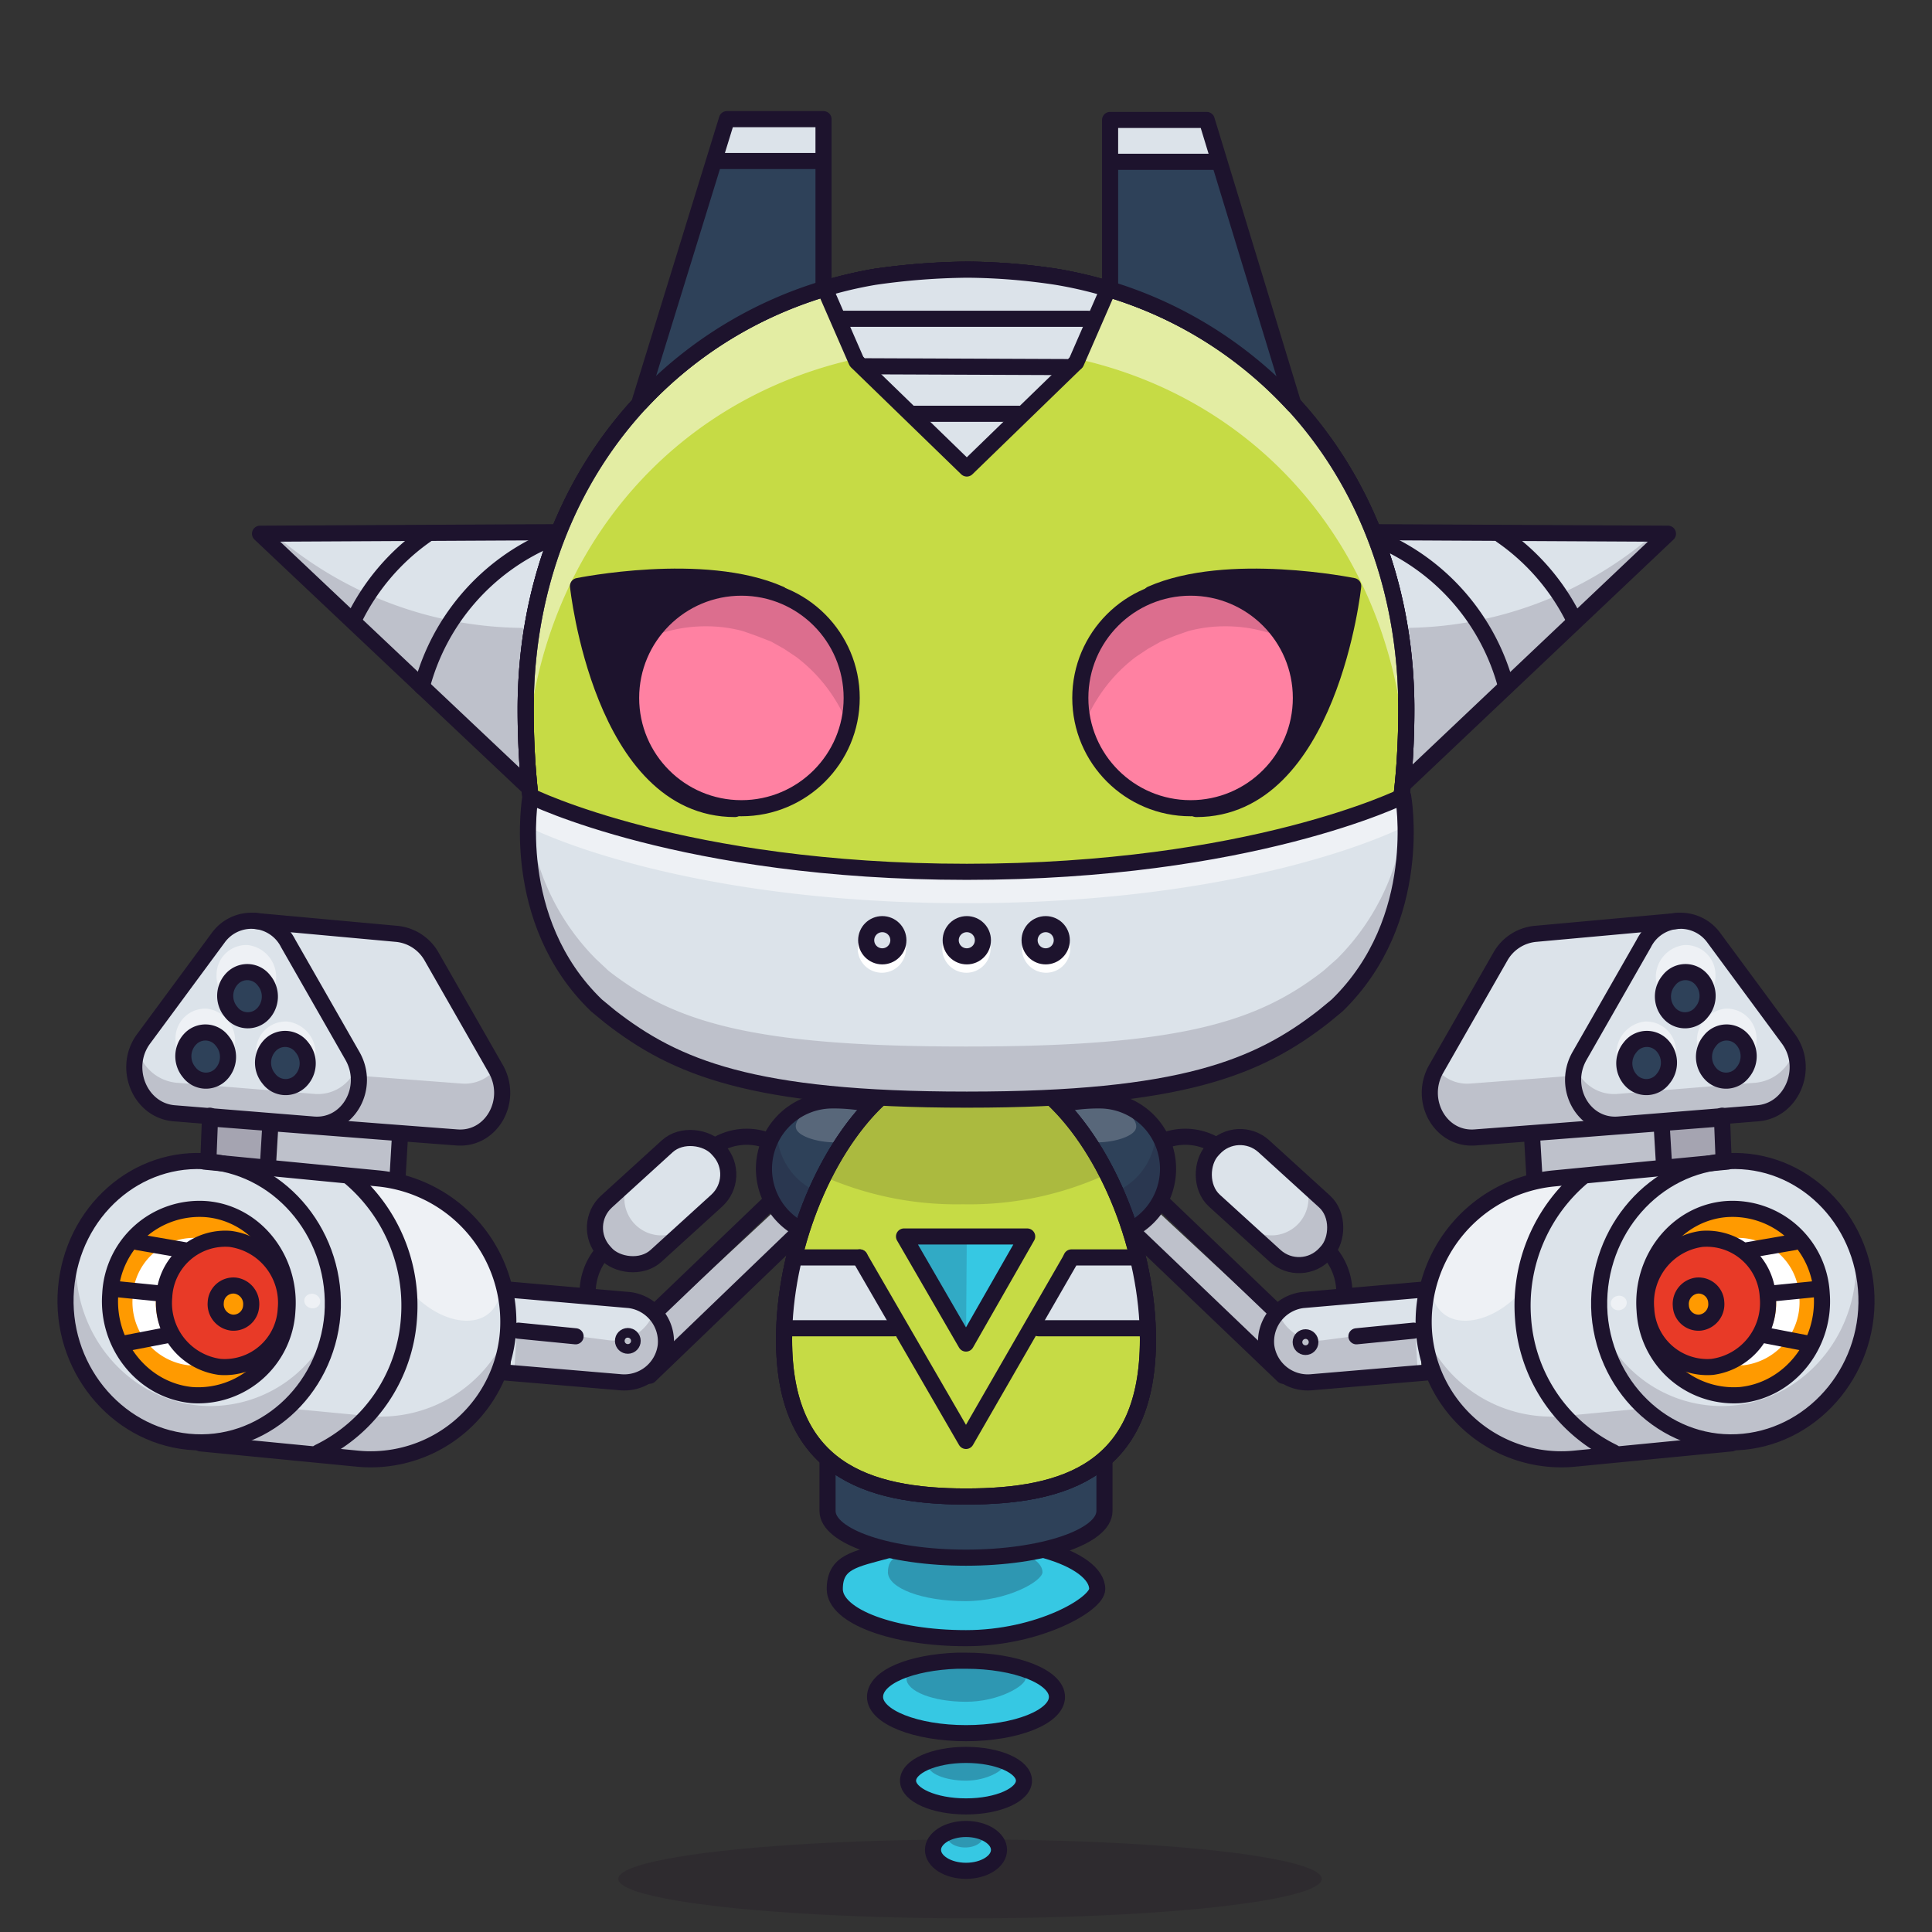 <svg xmlns="http://www.w3.org/2000/svg" xmlns:xlink="http://www.w3.org/1999/xlink" viewBox="0 0 240 240">
  <rect x="0" y="0" width="240" height="240" fill="#333333" stroke="none"/>
  <ellipse cx="120.5" cy="233.4" rx="43.7" ry="4.9" style="fill:#180621;opacity:0.15"/>
  <g>
    <title>03</title>
    <path d="M129.9,192.6c3.9,1.1,6.4,2.9,6.4,4.8s-7.3,6.1-16.3,6.1-16.3-2.7-16.3-6.1,2.5-3.7,6.5-4.8" style="fill:#36c8e3"/>
    <ellipse cx="120" cy="229.8" rx="4.1" ry="2.6" style="fill:#36c8e3"/>
    <ellipse cx="120" cy="221.2" rx="7.2" ry="3.2" style="fill:#36c8e3"/>
    <path d="M118.9,206.3H120c6.2,0,11.3,2,11.3,4.5s-5.1,4.5-11.3,4.5-11.3-2-11.3-4.5,4.5-4.3,10.2-4.5" style="fill:#36c8e3"/>
    <path d="M125.8,192.5c2.3.7,3.7,1.7,3.7,2.8s-4.3,3.6-9.6,3.6-9.6-1.6-9.6-3.6,1.5-2.2,3.8-2.8" style="fill:#180621;opacity:0.25"/>
    <path d="M124.5,206.2c1.8.5,2.9,1.4,2.9,2.3s-3.3,2.9-7.4,2.9-7.4-1.3-7.4-2.9,1.1-1.8,2.9-2.3" style="fill:#180621;opacity:0.25"/>
    <path d="M122.9,217.8c1.1.4,1.8.9,1.8,1.5s-2.1,1.9-4.7,1.9-4.7-.9-4.7-1.9.7-1.2,1.9-1.5" style="fill:#180621;opacity:0.25"/>
    <path d="M121.3,227.1a1.3,1.3,0,0,1,.8,1.1c0,.7-1,1.3-2.2,1.3s-2.2-.6-2.2-1.3a1.3,1.3,0,0,1,.9-1.1" style="fill:#180621;opacity:0.25"/>
    <path d="M137.2,180.3H102.8v7.4c0,3.2,7.7,5.8,17.2,5.8s17.2-2.6,17.2-5.8Z" style="fill:#2e4159"/>
    <path d="M129.9,192.6c3.9,1.1,6.4,2.9,6.4,4.8s-7.3,6.1-16.3,6.1-16.3-2.7-16.3-6.1,2.5-3.7,6.5-4.8" style="fill:none;stroke:#1d132d;stroke-linecap:round;stroke-linejoin:round;stroke-width:2px"/>
    <path d="M118.9,206.3H120c6.2,0,11.3,2,11.3,4.5s-5.1,4.5-11.3,4.5-11.3-2-11.3-4.5,4.5-4.3,10.2-4.5" style="fill:none;stroke:#1d132d;stroke-linecap:round;stroke-linejoin:round;stroke-width:2px"/>
    <ellipse cx="120" cy="221.2" rx="7.2" ry="3.2" style="fill:none;stroke:#1d132d;stroke-linecap:round;stroke-linejoin:round;stroke-width:2px"/>
    <ellipse cx="120" cy="229.8" rx="4.1" ry="2.6" style="fill:none;stroke:#1d132d;stroke-linecap:round;stroke-linejoin:round;stroke-width:2px"/>
    <path d="M137.2,180.3H102.8v7.4c0,3.2,7.7,5.8,17.2,5.8s17.2-2.6,17.2-5.8Z" style="fill:none;stroke:#1d132d;stroke-miterlimit:10;stroke-width:2px"/>
  </g>
  <g>
    <title>atribut</title>
    <rect x="25.9" y="138.5" width="23.7" height="6.66" transform="translate(7.5 -1.8) rotate(3)" style="fill:#dce3ea"/>
    <rect x="25.9" y="138.5" width="23.7" height="6.66" transform="translate(7.5 -1.8) rotate(3)" style="fill:#180621;opacity:0.15"/>
    <rect x="25.9" y="138.1" width="8.1" height="6.66" transform="translate(7.5 -1.4) rotate(3)" style="fill:#180621;opacity:0.15"/>
    <rect x="75.4" y="156.7" width="29.4" height="3.43" transform="translate(-83.7 103.7) rotate(-42.9)" style="fill:#dce3ea"/>
    <rect x="75.4" y="156.7" width="29.4" height="3.43" transform="translate(-83.7 103.7) rotate(-42.9)" style="fill:#180621;opacity:0.15"/>
    <rect x="72.7" y="144.6" width="19" height="9.13" rx="4.4" ry="4.4" transform="translate(-79 94.2) rotate(-42.3)" style="fill:#dce3ea"/>
    <path d="M85.1,152.4a4.6,4.6,0,0,1-7-5.7l-2.6,2.4a4.6,4.6,0,1,0,6.1,6.8l7.3-6.6a4.5,4.5,0,0,0,.8-1.1Z" style="fill:#180621;opacity:0.15"/>
    <path d="M63.8,160.4l14.4,1.1a5.2,5.2,0,0,1,4.5,5.7h0a5.2,5.2,0,0,1-5.7,4.5l-13.6-1.1" style="fill:#dce3ea"/>
    <path d="M81.2,163a5.2,5.2,0,0,1-5.5,3.5L64.2,165l-0.3,5.2L77,171.8A5.1,5.1,0,0,0,81.2,163Z" style="fill:#180621;opacity:0.15"/>
    <path d="M63.2,160.2l15,1.3a5.2,5.2,0,0,1,4.5,5.7h0a5.2,5.2,0,0,1-5.7,4.5l-14.2-1.2" style="fill:none;stroke:#1d132d;stroke-linecap:round;stroke-linejoin:round;stroke-width:2px"/>
    <circle cx="77.9" cy="166.6" r="0.6" transform="translate(-33.1 20) rotate(-12.1)" style="fill:none;stroke:#1d132d;stroke-linecap:round;stroke-linejoin:round;stroke-width:2px"/>
    <line x1="64.4" y1="165.3" x2="71.5" y2="166" style="fill:none;stroke:#1d132d;stroke-linecap:round;stroke-linejoin:round;stroke-width:2px"/>
    <path d="M99.6,152.8a8.5,8.5,0,0,1,3.6-16.1l7.2,0.4" style="fill:#2e4159"/>
    <path d="M100.8,147.7a8.4,8.4,0,0,1-4.3-7.4v-0.2a8.4,8.4,0,0,0,2.6,12.4A15.6,15.6,0,0,1,100.8,147.7Z" style="fill:#180621;opacity:0.15"/>
    <path d="M107.2,138.1a2.7,2.7,0,0,1-2,3.6c-1.9.6-5.9-.2-6.3-1.5s2-2.8,4-3.4S106.7,136.8,107.2,138.1Z" style="fill:#fff;opacity:0.2"/>
    <path d="M99.6,152.8a8.5,8.5,0,0,1,3.6-16.1,22.5,22.5,0,0,1,5.1.5" style="fill:none;stroke:#1d132d;stroke-linecap:round;stroke-linejoin:round;stroke-width:2px"/>
    <path d="M61.7,132.8l-8-14a5.6,5.6,0,0,0-4.4-2.8l-17.5-1.4a17.6,17.6,0,0,0-4.6,3.1v21.2l20.6,1.6,9.2,0.7C61.2,141.6,64,136.7,61.7,132.8Z" style="fill:#dce3ea"/>
    <path d="M61.7,132.8v-0.2a4.9,4.9,0,0,1-4.4,2l-9.2-.7-20.4-1.6H27.2v6.6l20.6,1.6,9.2,0.7C61.2,141.6,64,136.7,61.7,132.8Z" style="fill:#180621;opacity:0.15"/>
    <path d="M35.8,117.1l8,14c2.2,3.9-.5,8.8-4.8,8.5l-17.3-1.4c-4.3-.3-6.5-5.6-3.9-9.2l9.3-12.6A5.1,5.1,0,0,1,35.8,117.1Z" style="fill:#dce3ea"/>
    <path d="M34.3,121.6a3.7,3.7,0,0,1-3.9,3.6,4,4,0,0,1-3.5-4.2,3.7,3.7,0,0,1,3.9-3.6A4,4,0,0,1,34.3,121.6Z" style="fill:#fff;opacity:0.5"/>
    <path d="M39.2,131.1a3.7,3.7,0,0,1-3.9,3.6,4,4,0,0,1-3.5-4.2,3.7,3.7,0,0,1,3.9-3.6A4,4,0,0,1,39.2,131.1Z" style="fill:#fff;opacity:0.5"/>
    <path d="M29.2,129.5a3.7,3.7,0,0,1-3.9,3.6,4,4,0,0,1-3.5-4.2,3.7,3.7,0,0,1,3.9-3.6A4,4,0,0,1,29.2,129.5Z" style="fill:#fff;opacity:0.5"/>
    <path d="M33.4,123.1a2.7,2.7,0,0,1-2.9,2.7,3,3,0,0,1-2.6-3.2,2.7,2.7,0,0,1,2.9-2.7A3,3,0,0,1,33.4,123.1Z" style="fill:#2e4159"/>
    <path d="M28.4,130.8a2.7,2.7,0,0,1-2.9,2.7,3,3,0,0,1-2.6-3.2,2.7,2.7,0,0,1,2.9-2.7A3,3,0,0,1,28.4,130.8Z" style="fill:#2e4159"/>
    <path d="M37.9,131.6a2.7,2.7,0,0,1-2.9,2.7,3,3,0,0,1-2.6-3.2,2.7,2.7,0,0,1,2.9-2.7A3,3,0,0,1,37.9,131.6Z" style="fill:#2e4159"/>
    <path d="M39.2,135.9l-17.3-1.4a5.5,5.5,0,0,1-4.8-4.2c-1.3,3.4.9,7.6,4.6,7.9l17.3,1.4c3.8,0.3,6.3-3.5,5.3-7.1A5.1,5.1,0,0,1,39.2,135.9Z" style="fill:#180621;opacity:0.15"/>
    <path d="M25.7,144.3l21.5,2.1a17.9,17.9,0,0,1,16,19.1h0a17.1,17.1,0,0,1-18.7,15.7L25,179.3" style="fill:#dce3ea"/>
    <path d="M59.3,152.3c3.3,3.9,3.9,8.7,1.5,10.8s-7.2.7-10.4-3.4c-0.4-.6-3-10.7-4.8-12.7S56,148.4,59.3,152.3Z" style="fill:#fff;opacity:0.5"/>
    <path d="M41.3,163.3c-0.8,9.6-8.8,16.7-17.9,15.8s-16-9.4-15.2-19,8.8-16.7,17.9-15.8S42,153.7,41.3,163.3Z" style="fill:#dce3ea"/>
    <path d="M41.3,163.3c-0.8,9.6-8.8,16.7-17.9,15.8s-16-9.4-15.2-19,8.8-16.7,17.9-15.8S42,153.7,41.3,163.3Z" style="fill:#dce3ea"/>
    <path d="M24.7,174.6c-9.2-.9-16-9.4-15.2-19,0-.5.1-1,0.2-1.4a18,18,0,0,0-1.6,6c-0.8,9.6,6.1,18.1,15.2,19s16.4-5.5,17.8-14.4A16.3,16.3,0,0,1,24.7,174.6Z" style="fill:#180621;opacity:0.15"/>
    <path d="M63.1,165.4a17.1,17.1,0,0,1-17.4,10.5l-10.5-1-7.2,4.6,16.5,1.7a17.1,17.1,0,0,0,18.7-15.7h0Z" style="fill:#180621;opacity:0.15"/>
    <path d="M35.7,162.8a11.1,11.1,0,0,1-11.9,10.5c-6.1-.6-10.6-6.3-10.1-12.6a11.1,11.1,0,0,1,11.9-10.5C31.7,150.7,36.2,156.4,35.7,162.8Z" style="fill:#ff9a00"/>
    <path d="M35.7,162.6a7.6,7.6,0,0,1-8.2,7.2,7.9,7.9,0,0,1-6.9-8.7,7.6,7.6,0,0,1,8.2-7.2A7.9,7.9,0,0,1,35.7,162.6Z" style="fill:#e83a27"/>
    <path d="M24.7,153.8l1.1,0.2a7.7,7.7,0,0,0-6.4,7.1,8,8,0,0,0,5.8,8.5H23.4a7.9,7.9,0,0,1-6.9-8.7A7.6,7.6,0,0,1,24.7,153.8Z" style="fill:#fff"/>
    <path d="M41.3,163.3c-0.8,9.6-8.8,16.7-17.9,15.8s-16-9.4-15.2-19,8.8-16.7,17.9-15.8S42,153.7,41.3,163.3Z" style="fill:none;stroke:#1d132d;stroke-linecap:round;stroke-linejoin:round;stroke-width:2px"/>
    <path d="M43.3,146.1a20.9,20.9,0,0,1,7.5,17.7,20,20,0,0,1-11.2,16.6" style="fill:none;stroke:#1d132d;stroke-linecap:round;stroke-linejoin:round;stroke-width:2px"/>
    <path d="M35.7,162.8a11.1,11.1,0,0,1-11.9,10.5c-6.1-.6-10.6-6.3-10.1-12.6a11.1,11.1,0,0,1,11.9-10.5C31.7,150.7,36.2,156.4,35.7,162.8Z" style="fill:none;stroke:#1d132d;stroke-linecap:round;stroke-linejoin:round;stroke-width:2px"/>
    <path d="M35.5,162.6a7.6,7.6,0,0,1-8.2,7.2,8,8,0,0,1-6.9-8.7,7.6,7.6,0,0,1,8.2-7.2A8,8,0,0,1,35.5,162.6Z" style="fill:none;stroke:#1d132d;stroke-linecap:round;stroke-linejoin:round;stroke-width:2px"/>
    <path d="M31.2,162.2a2.2,2.2,0,0,1-2.4,2.1,2.3,2.3,0,0,1-2-2.5,2.2,2.2,0,0,1,2.4-2.1A2.3,2.3,0,0,1,31.2,162.2Z" style="fill:#ff9a00"/>
    <path d="M31.2,162.2a2.2,2.2,0,0,1-2.4,2.1,2.3,2.3,0,0,1-2-2.5,2.2,2.2,0,0,1,2.4-2.1A2.3,2.3,0,0,1,31.2,162.2Z" style="fill:none;stroke:#1d132d;stroke-linecap:round;stroke-linejoin:round;stroke-width:2px"/>
    <ellipse cx="38.8" cy="161.7" rx="0.9" ry="1" transform="translate(-127.5 161.6) rotate(-76.5)" style="fill:#fff;opacity:0.5"/>
    <path d="M25.4,144.3l21.7,2.1a17.9,17.9,0,0,1,16,19.1h0a17.1,17.1,0,0,1-18.7,15.7l-19.5-1.9" style="fill:none;stroke:#1d132d;stroke-linecap:round;stroke-linejoin:round;stroke-width:2px"/>
    <line x1="14.1" y1="160.1" x2="20.1" y2="160.7" style="fill:none;stroke:#1d132d;stroke-linecap:round;stroke-linejoin:round;stroke-width:2px"/>
    <line x1="21.1" y1="165.8" x2="15.4" y2="166.9" style="fill:none;stroke:#1d132d;stroke-linecap:round;stroke-linejoin:round;stroke-width:2px"/>
    <line x1="17.1" y1="154.3" x2="22.9" y2="155.3" style="fill:none;stroke:#1d132d;stroke-linecap:round;stroke-linejoin:round;stroke-width:2px"/>
    <path d="M35.8,117.2l8,14c2.2,3.9-.5,8.8-4.8,8.5l-17.3-1.4c-4.3-.3-6.5-5.6-3.9-9.2l9.3-12.6A5.1,5.1,0,0,1,35.8,117.2Z" style="fill:none;stroke:#1d132d;stroke-linecap:round;stroke-linejoin:round;stroke-width:2px"/>
    <path d="M27.4,133.5a2.6,2.6,0,0,1-3.9-.3,3.1,3.1,0,0,1,.2-4.2,2.6,2.6,0,0,1,3.9.3A3.1,3.1,0,0,1,27.4,133.5Z" style="fill:none;stroke:#1d132d;stroke-linecap:round;stroke-linejoin:round;stroke-width:2px"/>
    <path d="M37.3,134.3a2.6,2.6,0,0,1-3.9-.3,3.1,3.1,0,0,1,.2-4.2,2.6,2.6,0,0,1,3.9.3A3.1,3.1,0,0,1,37.3,134.3Z" style="fill:none;stroke:#1d132d;stroke-linecap:round;stroke-linejoin:round;stroke-width:2px"/>
    <path d="M32.6,126a2.6,2.6,0,0,1-3.9-.3,3.1,3.1,0,0,1,.2-4.2,2.6,2.6,0,0,1,3.9.3A3.1,3.1,0,0,1,32.6,126Z" style="fill:none;stroke:#1d132d;stroke-linecap:round;stroke-linejoin:round;stroke-width:2px"/>
    <path d="M31.7,114.4L49.2,116a5.6,5.6,0,0,1,4.4,2.8l8,14c2.2,3.9-.5,8.8-4.8,8.5l-9.2-.7-20.6-1.6" style="fill:none;stroke:#1d132d;stroke-linecap:round;stroke-linejoin:round;stroke-width:2px"/>
    <line x1="26.1" y1="138.6" x2="25.9" y2="143.7" style="fill:none;stroke:#1d132d;stroke-linecap:round;stroke-linejoin:round;stroke-width:2px"/>
    <line x1="33.6" y1="139.5" x2="33.3" y2="144.5" style="fill:none;stroke:#1d132d;stroke-linecap:round;stroke-linejoin:round;stroke-width:2px"/>
    <line x1="49.7" y1="140.9" x2="49.4" y2="146" style="fill:none;stroke:#1d132d;stroke-linecap:round;stroke-linejoin:round;stroke-width:2px"/>
    <rect x="72.7" y="144.6" width="19" height="9.13" rx="4.4" ry="4.4" transform="translate(-79 94.2) rotate(-42.3)" style="fill:none;stroke:#1d132d;stroke-linecap:round;stroke-linejoin:round;stroke-width:2px"/>
    <line x1="99.1" y1="153.2" x2="80.7" y2="170.9" style="fill:none;stroke:#1d132d;stroke-linecap:round;stroke-linejoin:round;stroke-width:2px"/>
    <line x1="95.8" y1="149.2" x2="81.4" y2="163" style="fill:none;stroke:#1d132d;stroke-linecap:round;stroke-linejoin:round;stroke-width:2px"/>
    <path d="M73,160.7a7.7,7.7,0,0,1,1.9-5.2" style="fill:none;stroke:#1d132d;stroke-linecap:round;stroke-linejoin:round;stroke-width:2px"/>
    <path d="M88.9,142.3a7.4,7.4,0,0,1,6.5-.6" style="fill:none;stroke:#1d132d;stroke-linecap:round;stroke-linejoin:round;stroke-width:2px"/>
    <rect x="190.4" y="138.5" width="23.7" height="6.66" transform="translate(411.6 272.8) rotate(177)" style="fill:#dce3ea"/>
    <rect x="190.4" y="138.5" width="23.7" height="6.66" transform="translate(411.6 272.8) rotate(177)" style="fill:#180621;opacity:0.15"/>
    <rect x="206" y="138.1" width="8.1" height="6.66" transform="translate(427.2 271.6) rotate(177)" style="fill:#180621;opacity:0.15"/>
    <rect x="135.2" y="156.7" width="29.4" height="3.43" transform="translate(151.9 376.6) rotate(-137.1)" style="fill:#dce3ea"/>
    <rect x="135.2" y="156.7" width="29.4" height="3.43" transform="translate(151.9 376.6) rotate(-137.1)" style="fill:#180621;opacity:0.15"/>
    <rect x="148.4" y="144.6" width="19" height="9.13" rx="4.4" ry="4.4" transform="translate(174.1 365.8) rotate(-137.7)" style="fill:#dce3ea"/>
    <path d="M155,152.4a4.6,4.6,0,0,0,7-5.7l2.6,2.4a4.6,4.6,0,0,1-6.1,6.8l-7.3-6.6a4.5,4.5,0,0,1-.8-1.1Z" style="fill:#180621;opacity:0.15"/>
    <path d="M176.2,160.4l-14.4,1.1a5.2,5.2,0,0,0-4.5,5.7h0a5.2,5.2,0,0,0,5.7,4.5l13.6-1.1" style="fill:#dce3ea"/>
    <path d="M158.8,163a5.2,5.2,0,0,0,5.5,3.5l11.5-1.5,0.3,5.2L163,171.8A5.1,5.1,0,0,1,158.8,163Z" style="fill:#180621;opacity:0.15"/>
    <path d="M176.8,160.2l-15,1.3a5.2,5.2,0,0,0-4.5,5.7h0a5.2,5.2,0,0,0,5.7,4.5l14.2-1.2" style="fill:none;stroke:#1d132d;stroke-linecap:round;stroke-linejoin:round;stroke-width:2px"/>
    <circle cx="162.1" cy="166.6" r="0.6" transform="translate(-34.7 290.3) rotate(-77.9)" style="fill:none;stroke:#1d132d;stroke-linecap:round;stroke-linejoin:round;stroke-width:2px"/>
    <line x1="175.6" y1="165.3" x2="168.5" y2="166" style="fill:none;stroke:#1d132d;stroke-linecap:round;stroke-linejoin:round;stroke-width:2px"/>
    <path d="M140.4,152.8a8.5,8.5,0,0,0-3.6-16.1l-7.2.4" style="fill:#2e4159"/>
    <path d="M139.3,147.7a8.4,8.4,0,0,0,4.3-7.4v-0.2a8.4,8.4,0,0,1-2.6,12.4A15.6,15.6,0,0,0,139.3,147.7Z" style="fill:#180621;opacity:0.15"/>
    <path d="M132.8,138.1a2.7,2.7,0,0,0,2,3.6c1.9,0.6,5.9-.2,6.3-1.5s-2-2.8-4-3.4S133.3,136.8,132.8,138.1Z" style="fill:#fff;opacity:0.2"/>
    <path d="M140.4,152.8a8.5,8.5,0,0,0-3.6-16.1,22.5,22.5,0,0,0-5.1.5" style="fill:none;stroke:#1d132d;stroke-linecap:round;stroke-linejoin:round;stroke-width:2px"/>
    <path d="M178.3,132.8l8-14a5.6,5.6,0,0,1,4.4-2.8l17.5-1.4a17.6,17.6,0,0,1,4.6,3.1v21.2l-20.6,1.6-9.2.7C178.8,141.6,176,136.7,178.3,132.8Z" style="fill:#dce3ea"/>
    <path d="M178.3,132.8v-0.2a4.9,4.9,0,0,0,4.4,2l9.2-.7,20.4-1.6h0.4v6.6l-20.6,1.6-9.2.7C178.8,141.6,176,136.7,178.3,132.8Z" style="fill:#180621;opacity:0.15"/>
    <path d="M204.2,117.1l-8,14c-2.2,3.9.5,8.8,4.8,8.5l17.3-1.4c4.3-.3,6.5-5.6,3.9-9.2l-9.3-12.6A5.1,5.1,0,0,0,204.2,117.1Z" style="fill:#dce3ea"/>
    <path d="M205.7,121.6a3.7,3.7,0,0,0,3.9,3.6,4,4,0,0,0,3.5-4.2,3.7,3.7,0,0,0-3.9-3.6A4,4,0,0,0,205.7,121.6Z" style="fill:#fff;opacity:0.5"/>
    <path d="M200.8,131.1a3.7,3.7,0,0,0,3.9,3.6,4,4,0,0,0,3.5-4.2,3.7,3.7,0,0,0-3.9-3.6A4,4,0,0,0,200.8,131.1Z" style="fill:#fff;opacity:0.5"/>
    <path d="M210.8,129.5a3.7,3.7,0,0,0,3.9,3.6,4,4,0,0,0,3.5-4.2,3.7,3.7,0,0,0-3.9-3.6A4,4,0,0,0,210.8,129.5Z" style="fill:#fff;opacity:0.5"/>
    <path d="M206.6,123.1a2.7,2.7,0,0,0,2.9,2.7,3,3,0,0,0,2.6-3.2,2.7,2.7,0,0,0-2.9-2.7A3,3,0,0,0,206.6,123.1Z" style="fill:#2e4159"/>
    <path d="M211.6,130.8a2.7,2.7,0,0,0,2.9,2.7,3,3,0,0,0,2.6-3.2,2.7,2.7,0,0,0-2.9-2.7A3,3,0,0,0,211.6,130.8Z" style="fill:#2e4159"/>
    <path d="M202.1,131.6a2.7,2.7,0,0,0,2.9,2.7,3,3,0,0,0,2.6-3.2,2.7,2.7,0,0,0-2.9-2.7A3,3,0,0,0,202.1,131.6Z" style="fill:#2e4159"/>
    <path d="M200.8,135.9l17.3-1.4a5.5,5.5,0,0,0,4.8-4.2c1.3,3.4-.9,7.6-4.6,7.9L201,139.6c-3.8.3-6.3-3.5-5.3-7.1A5.1,5.1,0,0,0,200.8,135.9Z" style="fill:#180621;opacity:0.15"/>
    <path d="M214.3,144.3l-21.5,2.1a17.9,17.9,0,0,0-16,19.1h0a17.1,17.1,0,0,0,18.7,15.7l19.3-1.9" style="fill:#dce3ea"/>
    <path d="M180.7,152.3c-3.3,3.9-3.9,8.7-1.5,10.8s7.2,0.7,10.4-3.4c0.4-.6,3-10.7,4.8-12.7S184,148.4,180.7,152.3Z" style="fill:#fff;opacity:0.5"/>
    <path d="M198.7,163.3c0.8,9.6,8.8,16.7,17.9,15.8s16-9.4,15.2-19-8.8-16.7-17.9-15.8S198,153.7,198.7,163.3Z" style="fill:#dce3ea"/>
    <path d="M198.7,163.3c0.8,9.6,8.8,16.7,17.9,15.8s16-9.4,15.2-19-8.8-16.7-17.9-15.8S198,153.7,198.7,163.3Z" style="fill:#dce3ea"/>
    <path d="M215.3,174.6c9.2-.9,16-9.4,15.2-19,0-.5-0.1-1-0.2-1.4a18,18,0,0,1,1.6,6c0.8,9.6-6.1,18.1-15.2,19s-16.4-5.5-17.8-14.4A16.3,16.3,0,0,0,215.3,174.6Z" style="fill:#180621;opacity:0.15"/>
    <path d="M176.9,165.4a17.1,17.1,0,0,0,17.4,10.5l10.5-1,7.2,4.6-16.5,1.7a17.1,17.1,0,0,1-18.7-15.7h0Z" style="fill:#180621;opacity:0.15"/>
    <path d="M204.3,162.8a11.1,11.1,0,0,0,11.9,10.5c6.1-.6,10.6-6.3,10.1-12.6a11.1,11.1,0,0,0-11.9-10.5C208.3,150.7,203.8,156.4,204.3,162.8Z" style="fill:#ff9a00"/>
    <path d="M204.3,162.6a7.6,7.6,0,0,0,8.2,7.2,7.9,7.9,0,0,0,6.9-8.7,7.6,7.6,0,0,0-8.2-7.2A7.9,7.9,0,0,0,204.3,162.6Z" style="fill:#e83a27"/>
    <path d="M215.3,153.8l-1.1.2a7.7,7.7,0,0,1,6.4,7.1,8,8,0,0,1-5.8,8.5h1.8a7.9,7.9,0,0,0,6.9-8.7A7.6,7.6,0,0,0,215.3,153.8Z" style="fill:#fff"/>
    <path d="M198.7,163.3c0.8,9.6,8.8,16.7,17.9,15.8s16-9.4,15.2-19-8.8-16.7-17.9-15.8S198,153.7,198.7,163.3Z" style="fill:none;stroke:#1d132d;stroke-linecap:round;stroke-linejoin:round;stroke-width:2px"/>
    <path d="M196.7,146.1a20.9,20.9,0,0,0-7.5,17.7,20,20,0,0,0,11.2,16.6" style="fill:none;stroke:#1d132d;stroke-linecap:round;stroke-linejoin:round;stroke-width:2px"/>
    <path d="M204.3,162.8a11.1,11.1,0,0,0,11.9,10.5c6.1-.6,10.6-6.3,10.1-12.6a11.1,11.1,0,0,0-11.9-10.5C208.3,150.7,203.8,156.4,204.3,162.8Z" style="fill:none;stroke:#1d132d;stroke-linecap:round;stroke-linejoin:round;stroke-width:2px"/>
    <path d="M204.5,162.6a7.6,7.6,0,0,0,8.2,7.2,8,8,0,0,0,6.9-8.7,7.6,7.6,0,0,0-8.2-7.2A8,8,0,0,0,204.5,162.6Z" style="fill:none;stroke:#1d132d;stroke-linecap:round;stroke-linejoin:round;stroke-width:2px"/>
    <path d="M208.8,162.2a2.2,2.2,0,0,0,2.4,2.1,2.3,2.3,0,0,0,2-2.5,2.2,2.2,0,0,0-2.4-2.1A2.3,2.3,0,0,0,208.8,162.2Z" style="fill:#ff9a00"/>
    <path d="M208.8,162.2a2.2,2.2,0,0,0,2.4,2.1,2.3,2.3,0,0,0,2-2.5,2.2,2.2,0,0,0-2.4-2.1A2.3,2.3,0,0,0,208.8,162.2Z" style="fill:none;stroke:#1d132d;stroke-linecap:round;stroke-linejoin:round;stroke-width:2px"/>
    <ellipse cx="201.2" cy="161.7" rx="1" ry="0.9" transform="translate(-32.3 51.6) rotate(-13.5)" style="fill:#fff;opacity:0.5"/>
    <path d="M214.6,144.3l-21.7,2.1a17.9,17.9,0,0,0-16,19.1h0a17.1,17.1,0,0,0,18.7,15.7l19.5-1.9" style="fill:none;stroke:#1d132d;stroke-linecap:round;stroke-linejoin:round;stroke-width:2px"/>
    <line x1="225.9" y1="160.1" x2="219.9" y2="160.7" style="fill:none;stroke:#1d132d;stroke-linecap:round;stroke-linejoin:round;stroke-width:2px"/>
    <line x1="218.9" y1="165.8" x2="224.6" y2="166.9" style="fill:none;stroke:#1d132d;stroke-linecap:round;stroke-linejoin:round;stroke-width:2px"/>
    <line x1="222.9" y1="154.3" x2="217.1" y2="155.3" style="fill:none;stroke:#1d132d;stroke-linecap:round;stroke-linejoin:round;stroke-width:2px"/>
    <path d="M204.2,117.2l-8,14c-2.2,3.9.5,8.8,4.8,8.5l17.3-1.4c4.3-.3,6.5-5.6,3.9-9.2l-9.3-12.6A5.1,5.1,0,0,0,204.2,117.2Z" style="fill:none;stroke:#1d132d;stroke-linecap:round;stroke-linejoin:round;stroke-width:2px"/>
    <path d="M212.6,133.5a2.6,2.6,0,0,0,3.9-.3,3.1,3.1,0,0,0-.2-4.2,2.6,2.6,0,0,0-3.9.3A3.1,3.1,0,0,0,212.6,133.5Z" style="fill:none;stroke:#1d132d;stroke-linecap:round;stroke-linejoin:round;stroke-width:2px"/>
    <path d="M202.7,134.3a2.6,2.6,0,0,0,3.9-.3,3.1,3.1,0,0,0-.2-4.2,2.6,2.6,0,0,0-3.9.3A3.1,3.1,0,0,0,202.7,134.3Z" style="fill:none;stroke:#1d132d;stroke-linecap:round;stroke-linejoin:round;stroke-width:2px"/>
    <path d="M207.5,126a2.6,2.6,0,0,0,3.9-.3,3.1,3.1,0,0,0-.2-4.2,2.6,2.6,0,0,0-3.9.3A3.1,3.1,0,0,0,207.5,126Z" style="fill:none;stroke:#1d132d;stroke-linecap:round;stroke-linejoin:round;stroke-width:2px"/>
    <path d="M208.4,114.4L190.8,116a5.6,5.6,0,0,0-4.4,2.8l-8,14c-2.2,3.9.5,8.8,4.8,8.5l9.2-.7,20.6-1.6" style="fill:none;stroke:#1d132d;stroke-linecap:round;stroke-linejoin:round;stroke-width:2px"/>
    <line x1="213.9" y1="138.6" x2="214.1" y2="143.7" style="fill:none;stroke:#1d132d;stroke-linecap:round;stroke-linejoin:round;stroke-width:2px"/>
    <line x1="206.4" y1="139.5" x2="206.7" y2="144.5" style="fill:none;stroke:#1d132d;stroke-linecap:round;stroke-linejoin:round;stroke-width:2px"/>
    <line x1="190.3" y1="140.9" x2="190.6" y2="146" style="fill:none;stroke:#1d132d;stroke-linecap:round;stroke-linejoin:round;stroke-width:2px"/>
    <rect x="148.4" y="144.6" width="19" height="9.13" rx="4.4" ry="4.4" transform="translate(174.1 365.8) rotate(-137.7)" style="fill:none;stroke:#1d132d;stroke-linecap:round;stroke-linejoin:round;stroke-width:2px"/>
    <line x1="140.9" y1="153.2" x2="159.4" y2="170.9" style="fill:none;stroke:#1d132d;stroke-linecap:round;stroke-linejoin:round;stroke-width:2px"/>
    <line x1="144.2" y1="149.2" x2="158.6" y2="163" style="fill:none;stroke:#1d132d;stroke-linecap:round;stroke-linejoin:round;stroke-width:2px"/>
    <path d="M167,160.7a7.7,7.7,0,0,0-1.9-5.2" style="fill:none;stroke:#1d132d;stroke-linecap:round;stroke-linejoin:round;stroke-width:2px"/>
    <path d="M151.1,142.3a7.4,7.4,0,0,0-6.5-.6" style="fill:none;stroke:#1d132d;stroke-linecap:round;stroke-linejoin:round;stroke-width:2px"/>
  </g>
  <g>
    <title>04</title>
    <g style="isolation:isolate">
      <polygon points="68.3 100.3 32.3 66.3 71 66.1 68.3 100.3" style="fill:#dce3ea"/>
      <path d="M65.5,78A47.7,47.7,0,0,1,34,66.3H32.3l36,33.9L70,77.8Z" style="fill:#180621;opacity:0.15;mix-blend-mode:multiply"/>
      <polygon points="68.3 100.3 32.3 66.3 71 66.1 68.3 100.3" style="fill:none;stroke:#1d132d;stroke-linecap:round;stroke-linejoin:round;stroke-width:2px"/>
      <path d="M52.4,85.3A27.5,27.5,0,0,1,68.2,67" style="fill:none;stroke:#1d132d;stroke-linecap:round;stroke-linejoin:round;stroke-width:2px"/>
      <path d="M43.9,77.1A27.5,27.5,0,0,1,53,66.4" style="fill:none;stroke:#1d132d;stroke-linecap:round;stroke-linejoin:round;stroke-width:2px"/>
      <polygon points="171.3 100.3 207.2 66.3 168.5 66.1 171.3 100.3" style="fill:#dce3ea"/>
      <path d="M174,78a47.7,47.7,0,0,0,31.5-11.7h1.7l-36,33.9-1.8-22.5Z" style="fill:#180621;opacity:0.15;mix-blend-mode:multiply"/>
      <polygon points="171.3 100.3 207.2 66.3 168.5 66.1 171.3 100.3" style="fill:none;stroke:#1d132d;stroke-linecap:round;stroke-linejoin:round;stroke-width:2px"/>
      <path d="M187.1,85.3A27.5,27.5,0,0,0,171.3,67" style="fill:none;stroke:#1d132d;stroke-linecap:round;stroke-linejoin:round;stroke-width:2px"/>
      <path d="M195.6,77.1a27.5,27.5,0,0,0-9.1-10.6" style="fill:none;stroke:#1d132d;stroke-linecap:round;stroke-linejoin:round;stroke-width:2px"/>
    </g>
  </g>
  <g>
    <title>02</title>
    <path d="M125.4,136.4c19.6-.5,28.4-3.6,37.2-11.1s12.1-21.8,12.1-37.2c0-27.7-17.6-49.2-43.4-53.7a76.8,76.8,0,0,0-11.1-.9,84.7,84.7,0,0,0-11.6.9C82.9,39,65.3,60.5,65.3,88.1c0,15.4,3.2,29.6,12.1,37.2s18.2,10.8,39.5,11.1Z" style="fill:#c6db45;stroke:#1d132d;stroke-miterlimit:10;stroke-width:2px"/>
    <path d="M109.2,136.5c-7,6.6-11.8,18.9-11.8,29.9,0,16,10.1,19.5,22.6,19.5s22.6-3.4,22.6-19.5c0-11.1-4.9-23.5-12-30.1" style="fill:#c6db45;stroke:#1d132d;stroke-miterlimit:10;stroke-width:2px"/>
    <path d="M130.9,136.7c-3.4.7-18,.5-21.3-.1h-.4c-7,6.6-11.8,18.9-11.8,29.9,0,16,10.1,19.5,22.6,19.5s22.6-3.4,22.6-19.5C142.6,155.5,137.8,143.3,130.9,136.7Z" style="fill:#c6db45"/>
    <path d="M130.5,136.2c-3.1.3-6.1.6-9.4.6a111.1,111.1,0,0,1-12.3-.4L102,146a41,41,0,0,0,17.6,3.6,40.7,40.7,0,0,0,17.8-3.7C137.2,145.6,130.9,136.7,130.5,136.2Z" style="fill:#180621;opacity:0.15"/>
    <path d="M109.5,136.3l-.6.5c-6.9,6.7-11.5,18.8-11.5,29.6,0,16,10.1,19.5,22.6,19.5s22.6-3.4,22.6-19.5c0-11-4.8-23.3-11.8-29.9l-.2-.2" style="fill:none;stroke:#1d132d;stroke-linecap:round;stroke-linejoin:round;stroke-width:2px"/>
    <polyline points="111.1 165 98 165 99.5 156.2 106.8 156.2" style="fill:#dce3ea"/>
    <polyline points="128.9 165 142 165 140.5 156.2 133.2 156.2" style="fill:#dce3ea"/>
    <polygon points="120 166.9 112.3 153.6 127.6 153.6 120 166.9" style="fill:#36c8e3"/>
    <polygon points="120 166.9 112.3 153.6 120.1 153.6 120 166.9" style="fill:#180621;opacity:0.15"/>
    <line x1="99.5" y1="156.2" x2="106.8" y2="156.2" style="fill:none;stroke:#1d132d;stroke-linecap:round;stroke-linejoin:round;stroke-width:2px"/>
    <line x1="98" y1="165" x2="111.1" y2="165" style="fill:none;stroke:#1d132d;stroke-linecap:round;stroke-linejoin:round;stroke-width:2px"/>
    <line x1="142.1" y1="165" x2="129" y2="165" style="fill:none;stroke:#1d132d;stroke-linecap:round;stroke-linejoin:round;stroke-width:2px"/>
    <polygon points="120 166.9 112.3 153.6 127.6 153.6 120 166.9" style="fill:none;stroke:#1d132d;stroke-linecap:round;stroke-linejoin:round;stroke-width:2px"/>
    <polyline points="106.8 156.2 120 179 132.9 156.6 133.1 156.2 133.3 156.2 140.6 156.2" style="fill:none;stroke:#1d132d;stroke-linecap:round;stroke-linejoin:round;stroke-width:2px"/>
    <g style="opacity:0.3">
      <path d="M108.7,44.1a84.7,84.7,0,0,1,11.6-.9,76.8,76.8,0,0,1,11.1.9c24.4,4.3,41.5,23.9,43.2,49.5q.1-2.7.1-5.5c0-27.7-17.6-49.2-43.4-53.7a76.8,76.8,0,0,0-11.1-.9,84.7,84.7,0,0,0-11.6.9C82.9,39,65.3,60.5,65.3,88.1q0,2.8.1,5.5C67.1,68,84.3,48.4,108.7,44.1Z" style="fill:#fff"/>
    </g>
    <path d="M125.4,136.4c19.6-.5,28.4-3.6,37.2-11.1s12.1-21.8,12.1-37.2c0-27.7-17.6-49.2-43.4-53.7a76.8,76.8,0,0,0-11.1-.9,84.7,84.7,0,0,0-11.6.9C82.9,39,65.3,60.5,65.3,88.1c0,15.4,3.2,29.6,12.1,37.2s18.2,10.8,39.5,11.1Z" style="fill:none;stroke:#1d132d;stroke-miterlimit:10;stroke-width:2px"/>
    <path d="M109.2,136.5c-7,6.6-11.8,18.9-11.8,29.9,0,16,10.1,19.5,22.6,19.5s22.6-3.4,22.6-19.5c0-11.1-4.9-23.5-12-30.1" style="fill:none;stroke:#1d132d;stroke-miterlimit:10;stroke-width:2px"/>
    <g style="opacity:0.3">
      <path d="M108.7,44.1a84.7,84.7,0,0,1,11.6-.9,76.8,76.8,0,0,1,11.1.9c24.4,4.3,41.5,23.9,43.2,49.5q.1-2.7.1-5.5c0-27.7-17.6-49.2-43.4-53.7a76.8,76.8,0,0,0-11.1-.9,84.7,84.7,0,0,0-11.6.9C82.9,39,65.3,60.5,65.3,88.1q0,2.8.1,5.5C67.1,68,84.3,48.4,108.7,44.1Z" style="fill:#fff"/>
    </g>
    <path d="M125.4,136.4c19.6-.5,28.4-3.6,37.2-11.1s12.1-21.8,12.1-37.2c0-27.7-17.6-49.2-43.4-53.7a76.8,76.8,0,0,0-11.1-.9,84.7,84.7,0,0,0-11.6.9C82.9,39,65.3,60.5,65.3,88.1c0,15.4,3.2,29.6,12.1,37.2s18.2,10.8,39.5,11.1Z" style="fill:none;stroke:#1d132d;stroke-miterlimit:10;stroke-width:2px"/>
  </g>
  <g>
    <title>06</title>
    <path d="M120.2,136.6c26.6,0,36.1-4,44.2-10.3l1.7-1.4c11-10.7,8.2-26,8.2-26s-18.9,9.4-54.2,9.4-54.2-9.4-54.2-9.4-2.8,15.4,8.2,26l1.7,1.4c8.1,6.3,17.6,10.3,44.2,10.3" style="fill:#dce3ea"/>
    <path d="M65.8,102.8s18.2,9.4,54.2,9.4,54.2-9.4,54.2-9.4a23.1,23.1,0,0,1,.3,2.5,30.5,30.5,0,0,0-.3-6.5s-18.9,9.4-54.2,9.4-54.2-9.4-54.2-9.4a30.5,30.5,0,0,0-.3,6.5A23.1,23.1,0,0,1,65.8,102.8Z" style="fill:#fff;opacity:0.5"/>
    <path d="M166.1,119.1l-1.7,1.5c-8.1,6.3-17.6,9.4-44.2,9.4h-.4c-26.6,0-36.1-3.1-44.2-9.4L74,119.1a29.2,29.2,0,0,1-8.4-18.7c-.4,4.2-.5,15.9,8.4,24.6l1.7,1.5c8.1,6.3,17.6,9.4,44.2,9.4h.4c26.6,0,36.1-3.1,44.2-9.4l1.7-1.5c8.9-8.7,8.7-20.4,8.4-24.6A29.2,29.2,0,0,1,166.1,119.1Z" style="fill:#180621;opacity:0.15"/>
    <path d="M120.2,136.6c26.6,0,36.1-4,44.2-10.3l1.7-1.4c11-10.7,8.2-26,8.2-26s-18.9,9.4-54.2,9.4-54.2-9.4-54.2-9.4-2.8,15.4,8.2,26l1.7,1.4c8.1,6.3,17.6,10.3,44.2,10.3" style="fill:none;stroke:#1d132d;stroke-linecap:round;stroke-linejoin:round;stroke-width:2px"/>
    <path d="M120.1,119.1a3,3,0,0,1-2.9-2.2,3,3,0,1,0,5.7,0A3,3,0,0,1,120.1,119.1Z" style="fill:#fff"/>
    <path d="M109.6,119.1a3,3,0,0,1-2.9-2.2,3,3,0,1,0,5.7,0A3,3,0,0,1,109.6,119.1Z" style="fill:#fff"/>
    <path d="M130,119.1a3,3,0,0,1-2.9-2.2,3,3,0,1,0,5.7,0A3,3,0,0,1,130,119.1Z" style="fill:#fff"/>
    <circle cx="109.6" cy="116.8" r="2" style="fill:none;stroke:#1d132d;stroke-linecap:round;stroke-linejoin:round;stroke-width:2px"/>
    <circle cx="129.9" cy="116.8" r="2" style="fill:none;stroke:#1d132d;stroke-linecap:round;stroke-linejoin:round;stroke-width:2px"/>
    <circle cx="120.1" cy="116.8" r="2" style="fill:none;stroke:#1d132d;stroke-linecap:round;stroke-linejoin:round;stroke-width:2px"/>
  </g>
  <g>
    <title>04</title>
    <circle cx="147.9" cy="86.7" r="13.7" style="fill:#ff81a2"/>
    <path d="M148.6,72.6c-7.5,0-13.1,4.6-14.4,11.9a26.2,26.2,0,0,0,.2,6.4,17.4,17.4,0,0,1,1.8-3.9,19.6,19.6,0,0,1,4.9-5.4h0l1.5-1h0l1.6-.9h0l1.7-.7h0l1.7-.6a17.5,17.5,0,0,1,4.6-.6,18,18,0,0,1,7.7,1.7C157.4,75.4,153,72.6,148.6,72.6Z" style="fill:#180621;opacity:0.15"/>
    <path d="M147.5,72.2c8,.4,13.9,7.1,14.3,15a13.9,13.9,0,0,1-4.4,10.5c9.2-7.4,11-25,11-25S156.9,70.2,147.5,72.2Z" style="fill:#1d132d"/>
    <circle cx="147.9" cy="86.7" r="13.7" style="fill:none;stroke:#1d132d;stroke-linecap:round;stroke-linejoin:round;stroke-width:2px"/>
    <path d="M143,73.8c9.5-4.2,25.1-1,25.1-1s-2.9,27.7-19.5,27.7" style="fill:none;stroke:#1d132d;stroke-linecap:round;stroke-linejoin:round;stroke-width:2px"/>
    <circle cx="92.1" cy="86.7" r="13.7" style="fill:#ff81a2"/>
    <path d="M91.4,72.6c7.5,0,13.1,4.6,14.4,11.9a26.2,26.2,0,0,1-.2,6.4,17.4,17.4,0,0,0-1.8-3.9,19.6,19.6,0,0,0-4.9-5.4h0l-1.5-1h0l-1.6-.9h0L94,79h0l-1.7-.6a17.5,17.5,0,0,0-4.6-.6A18,18,0,0,0,80,79.5C82.5,75.4,86.9,72.6,91.4,72.6Z" style="fill:#180621;opacity:0.15"/>
    <path d="M92.4,72.2c-8,.4-13.9,7.1-14.3,15a13.9,13.9,0,0,0,4.4,10.5c-9.2-7.4-11-25-11-25S83.1,70.2,92.4,72.2Z" style="fill:#1d132d"/>
    <circle cx="92.1" cy="86.7" r="13.7" style="fill:none;stroke:#1d132d;stroke-linecap:round;stroke-linejoin:round;stroke-width:2px"/>
    <path d="M96.9,73.8c-9.5-4.2-25.1-1-25.1-1s2.9,27.7,19.5,27.7" style="fill:none;stroke:#1d132d;stroke-linecap:round;stroke-linejoin:round;stroke-width:2px"/>
  </g>
  <g>
    <title>05</title>
    <path d="M120.1,58.2h0l13.5-13.1,3.6-9A52.4,52.4,0,0,0,120,33.5a58.2,58.2,0,0,0-16.7,2.3l3.4,9.3Z" style="fill:#dce3ea"/>
    <path d="M80.9,48.9a50.6,50.6,0,0,1,20-12l1.4-.8V14.8h-12L79.5,49.8l1.1-.7Z" style="fill:#2e4159"/>
    <polygon points="102.3 20.3 102.3 14.8 90.3 14.8 88.6 20.3 102.3 20.3" style="fill:#dce3ea"/>
    <path d="M159.3,48.9a50.6,50.6,0,0,0-20-12l-1.4-.8V14.8h12l10.8,35.1-1.1-.7Z" style="fill:#2e4159"/>
    <polygon points="137.9 20.3 137.9 14.8 149.9 14.8 151.6 20.3 137.9 20.3" style="fill:#dce3ea"/>
    <line x1="89.2" y1="20" x2="101.8" y2="20" style="fill:none;stroke:#1d132d;stroke-linecap:round;stroke-linejoin:round;stroke-width:2px"/>
    <polyline points="106.6 45.1 120.1 58.2 120.1 58.2 133.6 45.1" style="fill:none;stroke:#1d132d;stroke-linecap:round;stroke-linejoin:round;stroke-width:2px"/>
    <line x1="113.5" y1="51.4" x2="126.6" y2="51.4" style="fill:none;stroke:#1d132d;stroke-linecap:round;stroke-linejoin:round;stroke-width:2px"/>
    <line x1="107.6" y1="45.5" x2="132.5" y2="45.6" style="fill:none;stroke:#1d132d;stroke-linecap:round;stroke-linejoin:round;stroke-width:2px"/>
    <line x1="135.2" y1="39.6" x2="104.8" y2="39.6" style="fill:none;stroke:#1d132d;stroke-linecap:round;stroke-linejoin:round;stroke-width:2px"/>
    <line x1="106.4" y1="44.9" x2="102.3" y2="35.5" style="fill:none;stroke:#1d132d;stroke-linecap:round;stroke-linejoin:round;stroke-width:2px"/>
    <line x1="150.9" y1="20.1" x2="138.3" y2="20.1" style="fill:none;stroke:#1d132d;stroke-linecap:round;stroke-linejoin:round;stroke-width:2px"/>
    <line x1="133.7" y1="45" x2="137.8" y2="35.6" style="fill:none;stroke:#1d132d;stroke-linecap:round;stroke-linejoin:round;stroke-width:2px"/>
    <polyline points="79.5 49.8 90.3 14.8 102.3 14.8 102.3 36" style="fill:none;stroke:#1d132d;stroke-linecap:round;stroke-linejoin:round;stroke-width:2px"/>
    <polyline points="160.6 50 149.9 14.9 137.9 14.9 137.9 36.1" style="fill:none;stroke:#1d132d;stroke-linecap:round;stroke-linejoin:round;stroke-width:2px"/>
    <path d="M160.7,50.3a51.5,51.5,0,0,0-29.4-15.9,76.8,76.8,0,0,0-11.1-.9,84.7,84.7,0,0,0-11.6.9A51.5,51.5,0,0,0,79.6,50" style="fill:none;stroke:#1d132d;stroke-linecap:round;stroke-linejoin:round;stroke-width:2px"/>
  </g>
</svg>